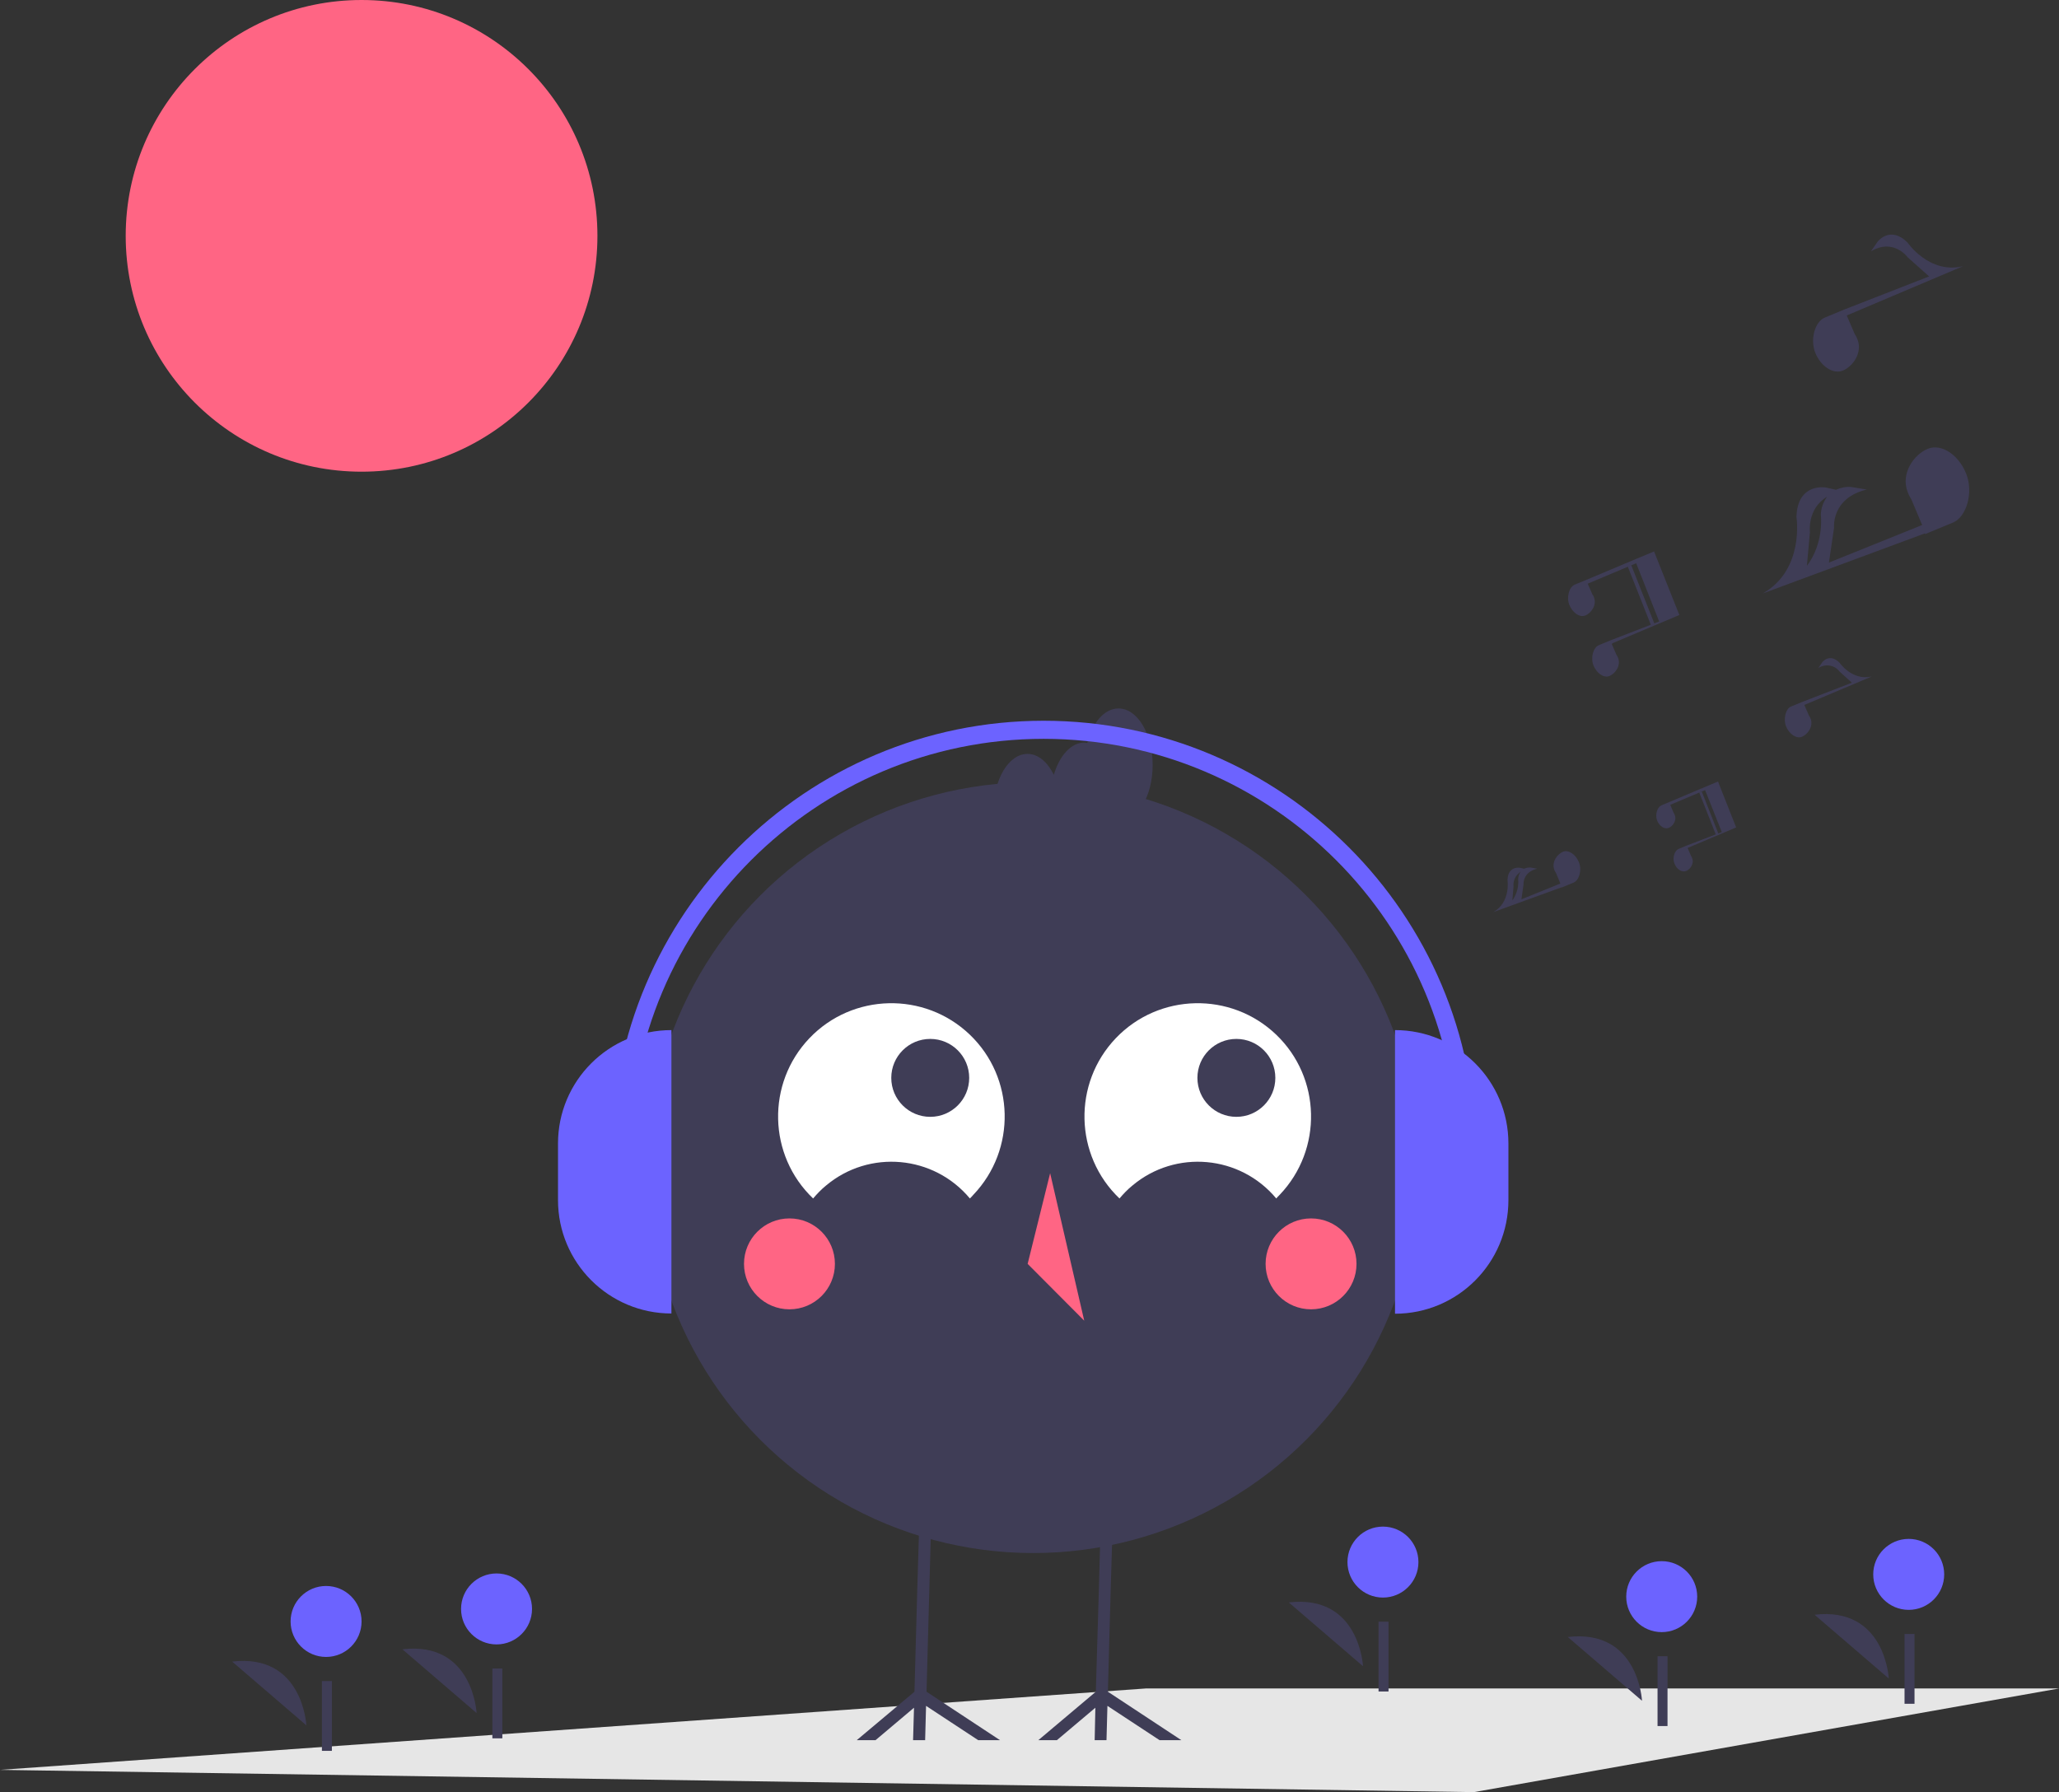 <?xml version="1.0" encoding="utf-8"?>
<!-- Generator: Adobe Illustrator 25.0.1, SVG Export Plug-In . SVG Version: 6.00 Build 0)  -->
<svg version="1.1" id="a780dc9c-2107-4fd6-8fec-765248a5097a"
	 xmlns="http://www.w3.org/2000/svg" xmlns:xlink="http://www.w3.org/1999/xlink" x="0px" y="0px" viewBox="0 0 887.8 772.8"
	 style="enable-background:new 0 0 887.8 772.8;" xml:space="preserve">
<rect x="0" y="0" width="887.8" height="772.8" fill="#333333" stroke="none"/>
<style type="text/css">
	.st0{fill:#E6E6E6;}
	.st1{fill:#FF6584;}
	.st2{fill:#3F3D56;}
	.st3{fill:#6C63FF;}
	.st4{fill:#FFFFFF;}
</style>
<polygon class="st0" points="494,728.1 887.8,728.1 635.5,772.8 0,763.2 "/>
<circle class="st1" cx="155.9" cy="101.7" r="101.7"/>
<path class="st2" d="M676,705.9c30.5-3.6,32,27.5,32,27.5"/>
<circle class="st3" cx="716.5" cy="688.5" r="15.3"/>
<rect x="714.7" y="714.2" class="st2" width="4.3" height="30.1"/>
<path class="st2" d="M173.5,711.2c30.5-3.6,32,27.5,32,27.5"/>
<circle class="st3" cx="214.1" cy="693.8" r="15.3"/>
<rect x="212.3" y="719.5" class="st2" width="4.3" height="30.1"/>
<path class="st2" d="M100.1,716.5c30.5-3.6,32,27.5,32,27.5"/>
<circle class="st3" cx="140.6" cy="699.2" r="15.3"/>
<rect x="138.8" y="724.9" class="st2" width="4.3" height="30.1"/>
<path class="st2" d="M555.7,691c30.5-3.6,32,27.5,32,27.5"/>
<circle class="st3" cx="596.3" cy="673.6" r="15.3"/>
<rect x="594.4" y="699.3" class="st2" width="4.3" height="30.1"/>
<path class="st2" d="M782.4,696.3c30.5-3.6,32,27.5,32,27.5"/>
<circle class="st3" cx="823" cy="678.9" r="15.3"/>
<rect x="821.2" y="704.6" class="st2" width="4.3" height="30.1"/>
<circle class="st2" cx="445.5" cy="503.5" r="166.2"/>
<path class="st4" d="M551.8,515.2c18.6-19.5,17.9-50.5-1.6-69.1c-19.5-18.6-50.5-17.9-69.1,1.6c-18.6,19.5-17.9,50.5,1.6,69.1
	c1.7-2,3.5-3.9,5.6-5.6c18.6-15.6,46.4-13.1,62,5.6C550.7,516.3,551.2,515.8,551.8,515.2z"/>
<path class="st4" d="M419.7,515.2c18.6-19.5,17.9-50.5-1.6-69.1s-50.5-17.9-69.1,1.6c-18.6,19.5-17.9,50.5,1.6,69.1
	c1.7-2,3.5-3.9,5.6-5.6c18.6-15.6,46.4-13.1,62,5.6C418.7,516.3,419.2,515.8,419.7,515.2z"/>
<circle class="st2" cx="533.1" cy="464.8" r="16.8"/>
<circle class="st2" cx="401.1" cy="464.8" r="16.8"/>
<circle class="st1" cx="565.3" cy="545" r="19.6"/>
<circle class="st1" cx="340.4" cy="545" r="19.6"/>
<polygon class="st1" points="443.1,545 467.5,569.5 452.8,505.9 "/>
<polygon class="st2" points="369.4,750.4 394.3,729.5 395.5,685.7 396.5,652.5 401.6,652.7 400.7,685.7 399.5,729.5 431.2,750.4 
	421.8,750.4 399.3,735.6 398.9,750.4 393.7,750.4 394.1,736.4 377.5,750.4 "/>
<polygon class="st2" points="447.7,750.4 472.5,729.5 473.8,685.7 474.7,652.5 479.9,652.7 478.9,685.7 477.7,729.5 509.4,750.4 
	500,750.4 477.5,735.6 477.1,750.4 472,750.4 472.3,736.4 455.7,750.4 "/>
<path class="st2" d="M428.4,349.5c0,13.5,6.6,24.4,14.7,24.4c5.8,0,10.8-5.7,13.2-13.9c2.7,5.4,6.7,9,11.3,9
	c6.1,0,11.3-6.1,13.5-14.9c0.4,0.1,0.8,0.2,1.2,0.2c8.1,0,14.7-10.9,14.7-24.4s-6.6-24.4-14.7-24.4c-6.1,0-11.3,6.1-13.5,14.9
	c-0.4-0.1-0.8-0.2-1.2-0.2c-5.8,0-10.8,5.7-13.2,13.9c-2.7-5.4-6.7-9-11.3-9C435,325,428.4,336,428.4,349.5z"/>
<path class="st3" d="M601.5,566.5V444.2l0,0l0,0l0,0c27,0,48.9,21.9,48.9,48.9v24.4l0,0C650.4,544.6,628.5,566.5,601.5,566.5
	L601.5,566.5L601.5,566.5z"/>
<path class="st3" d="M289.5,444.2v122.2l0,0l0,0l0,0c-27,0-48.9-21.9-48.9-48.9v-24.4C240.6,466.1,262.5,444.2,289.5,444.2
	L289.5,444.2L289.5,444.2z"/>
<path class="st3" d="M450,310.8c102.7,0,186.2,83.5,186.2,186.2h-7.8c0-98.4-80-178.4-178.4-178.4c-98.4,0-178.4,80-178.4,178.4
	h-7.8C263.8,394.3,347.4,310.8,450,310.8z"/>
<polygon class="st2" points="756.1,368 756.1,368 756.1,368 "/>
<path class="st2" d="M714.5,353.8c1,2.5,3.2,3.9,5,3.2s3.6-3.2,2.6-5.6c-0.1-0.3-0.3-0.7-0.5-1l-1.4-3.3l0.1-0.1l14.7-6.2l0.2-0.1
	l7.2,18.1l-1.5,0.6l-7.1-18l-1.1,0.4l7.1,18l-12.5,4.8l-3.6,1.5l0,0c-1.7,0.8-2.7,3.9-1.7,6.3c1,2.5,3.2,3.9,5,3.2s3.6-3.2,2.6-5.6
	c-0.1-0.3-0.3-0.7-0.5-1l-1.4-3.3l0.1-0.1l20.8-8.8l-7.4-18.7l0,0l-0.4-1.1l-5.5,2.3l-15.4,6.5l-3.6,1.5l0,0
	C714.5,348.2,713.6,351.3,714.5,353.8z"/>
<path class="st2" d="M673.4,382.6l0,0.1l5.1-2.1l0,0c2.4-1,3.7-5.4,2.3-8.8c-1.4-3.4-4.5-5.5-6.9-4.5c-2.4,1-5,4.4-3.7,7.8
	c0.2,0.5,0.4,0.9,0.7,1.3l1.9,4.6l-16.8,6.8l0.9-6.3c0,0-0.5-5.4,5.9-6.9l-2.8-0.5c-0.9-0.1-1.9,0.1-2.8,0.5l-1.9-0.4
	c0,0-5.1-0.9-5.3,5.3c0,0,1.5,9.5-6.1,13.8L673.4,382.6z M652.6,382.3c-0.3-2.6,1-5,3.1-6.4c-0.7,0.9-1.1,2.1-1.1,3.2
	c0.3,3.3-0.6,6.5-2.5,9.2L652.6,382.3L652.6,382.3z"/>
<path class="st2" d="M770.1,313.2c1.4,3.4,4.5,5.5,6.9,4.5s5-4.4,3.7-7.8c-0.2-0.5-0.4-0.9-0.7-1.3l-2-4.6l0.2-0.1l28.9-12.2
	c-8.5,2-13.9-5.9-13.9-5.9c-4.4-4.4-7.5-0.2-7.5-0.2l-1.7,2.5c3-2,7-1.4,9.2,1.5l5.3,4.8l-21.2,8.2l-5.1,2.1l0,0
	C770.1,305.5,768.8,309.8,770.1,313.2z"/>
<path class="st2" d="M695.2,277.4l28.9-12.2l-10.9-27.4l-7.7,3.2l-0.7,0.3l0,0l0,0l-20.7,8.7l-5.1,2.1l0,0c-2.4,1-3.7,5.4-2.3,8.8
	c1.4,3.4,4.5,5.5,6.9,4.5s5-4.4,3.7-7.8c-0.2-0.5-0.4-0.9-0.7-1.3l-2-4.6l0.2-0.1l20.4-8.6l0.3-0.1l9.9,25.1l-2.1,0.8l-9.9-25
	l-1.5,0.6l9.9,25l-17.3,6.7l-5.1,2.1l0,0c-2.4,1-3.7,5.4-2.3,8.8c1.4,3.4,4.5,5.5,6.9,4.5s5-4.4,3.7-7.8c-0.2-0.5-0.4-0.9-0.7-1.3
	l-2-4.6L695.2,277.4z"/>
<path class="st2" d="M782.7,152.1c2.4,5.9,7.7,9.4,11.9,7.7s8.6-7.6,6.3-13.5c-0.3-0.8-0.7-1.6-1.2-2.3l-3.4-7.9l0.3-0.2l49.8-21.1
	c-14.6,3.5-23.9-10.2-23.9-10.2c-7.5-7.5-12.9-0.4-12.9-0.4l-2.9,4.2c9.8-5.9,15.9,2.6,15.9,2.6l9.2,8.2l-36.4,14.2l-8.7,3.6l0,0
	C782.6,138.8,780.4,146.2,782.7,152.1z"/>
<path class="st2" d="M830,230l0.1,0.3l12.1-5l0,0c5.7-2.5,8.8-12.8,5.6-21c-3.3-8.2-10.6-13.1-16.5-10.8c-5.8,2.3-12,10.5-8.7,18.8
	c0.4,1.1,1,2.2,1.6,3.2l4.6,10.9l-40.2,16.2l2.2-15c0,0-1.3-12.8,14.1-16.5l-6.7-1.1c-2.3-0.2-4.5,0.3-6.6,1.2l-4.4-1
	c0,0-12.2-2.1-12.6,12.7c0,0,3.6,22.7-14.5,33L830,230z M780.4,229.5c0,0-1.3-10.1,7.4-15.3c-1.6,2.2-2.6,4.9-2.7,7.7
	c0,0,1.6,12-6,22.1L780.4,229.5L780.4,229.5z"/>
</svg>
